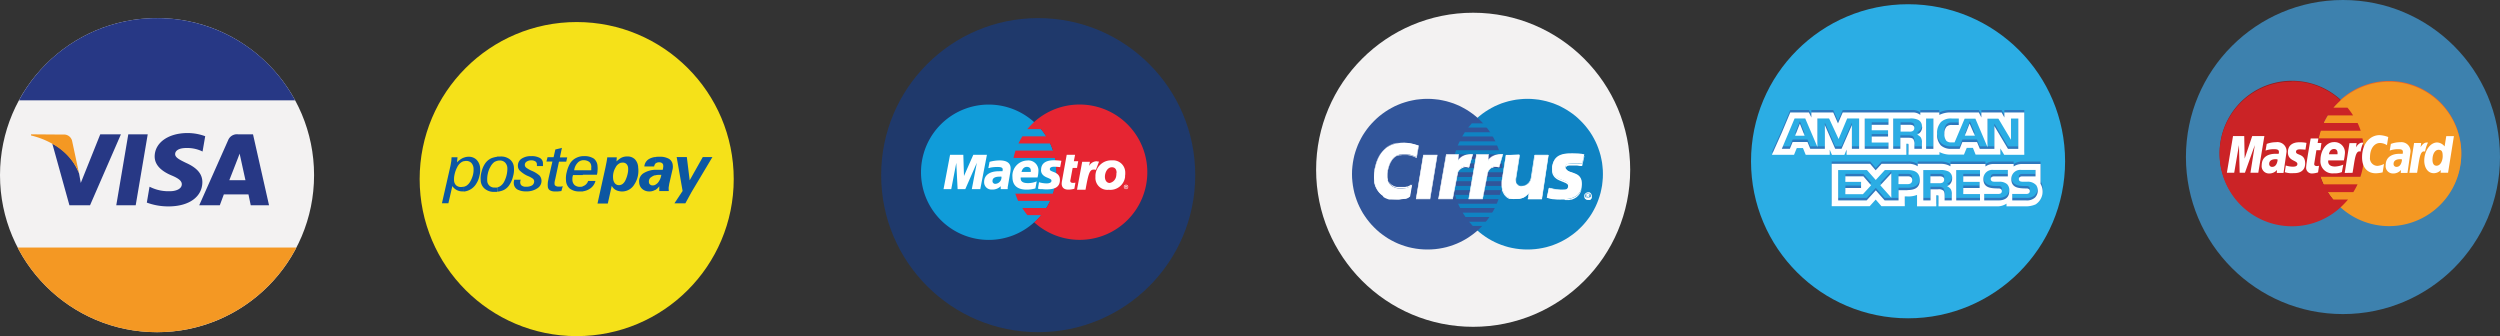 <svg xmlns="http://www.w3.org/2000/svg" viewBox="0 0 526.15 70.74"><rect x="0" y="0" width="526.15" height="70.74" fill="#333333" stroke="none"/><title>payment_1</title><g id="d5f40f73-0607-4c6b-998d-9e8420d04acb" data-name="Livello 2"><g id="72864b70-9fdf-45f8-8207-3f8952ccec0c" data-name="Livello 1"><circle cx="33.05" cy="36.86" r="33.05" fill="#f3f2f2"/><polygon points="24.47 43.2 27 28.27 31.09 28.27 28.56 43.2 24.47 43.2" fill="#273885"/><path d="M43.14,28.65A10.7,10.7,0,0,0,39.47,28c-4,0-6.9,2-6.92,4.93,0,2.14,2,3.34,3.58,4s2.13,1.2,2.13,1.85c0,1-1.28,1.46-2.45,1.46A8.63,8.63,0,0,1,32,39.54l-.53-.24-.57,3.34a13,13,0,0,0,4.56.8c4.31,0,7.1-2,7.13-5.1,0-1.7-1.07-3-3.44-4.06-1.43-.69-2.3-1.15-2.29-1.85s.74-1.28,2.34-1.28a7.36,7.36,0,0,1,3.07.57l.36.17.56-3.24Z" fill="#273885"/><path d="M50.12,28.27A2,2,0,0,0,48,29.54L41.93,43.2h4.33l.85-2.29h5.18l.48,2.29h3.85L53.25,28.27Zm-1.86,9.66c.34-.86,1.63-4.18,1.63-4.18s.34-.86.54-1.42l.28,1.28s.78,3.57.95,4.32Z" fill="#273885"/><path d="M17,38.5l-.36-2A11.59,11.59,0,0,0,11,30.2l3.61,13h4.34l6.5-14.93H21.1Z" fill="#273885"/><path d="M6.53,28.27v.24c5.14,1.24,8.7,4.36,10.11,8l-1.48-6.92a1.76,1.76,0,0,0-1.89-1.27Z" fill="#f49823"/><path d="M33,69.91A33,33,0,0,0,62.37,52.1H3.72A33,33,0,0,0,33,69.91Z" fill="#f49823"/><path d="M33,3.81A33,33,0,0,0,4,21.12H62.11A33,33,0,0,0,33,3.81Z" fill="#273885"/><circle cx="218.5" cy="36.86" r="33.05" fill="#1f396b"/><path d="M217.64,46.8a14.24,14.24,0,1,0-9.54,3.69,14.18,14.18,0,0,0,9.54-3.69Z" fill="#109cd9"/><path d="M217.64,46.8a14.22,14.22,0,0,0,0-21.11V46.8Z" fill="#109cd9"/><path d="M227.21,22a14.22,14.22,0,0,0-9.57,3.68,18.47,18.47,0,0,0-1.43,1.5h2.88c.39.48.75,1,1.08,1.51h-5c-.3.5-.58,1-.83,1.51H221a15.85,15.85,0,0,1,.62,1.5h-7.9a15.84,15.84,0,0,0-.41,1.54H222a15.52,15.52,0,0,1,.3,3,14.45,14.45,0,0,1-.72,4.52h-7.9c.17.5.37,1,.59,1.51H221a16.55,16.55,0,0,1-.8,1.5h-5.05a13.74,13.74,0,0,0,1.08,1.51h2.88a15.84,15.84,0,0,1-1.45,1.51A14.24,14.24,0,1,0,227.21,22Z" fill="#e62532"/><path d="M236.52,39.33a.47.47,0,0,1,.48-.45.44.44,0,0,1,.44.45.46.46,0,0,1-.44.47.49.49,0,0,1-.48-.47Zm.48.36a.35.35,0,0,0,.33-.36A.32.32,0,0,0,237,39a.34.34,0,0,0-.36.34.36.36,0,0,0,.36.36Zm-.06-.17h-.11v-.39H237c.05,0,.08,0,.11,0s.06.06.06.09a.1.1,0,0,1-.09.11l.09.16h-.12l-.05-.14h-.06v.14Zm0-.22h.11v-.08h-.11v.08Z" fill="#fff"/><polygon points="206.31 39.8 204.53 39.8 205.59 34.25 203.16 39.8 201.54 39.8 201.26 34.28 200.2 39.8 198.58 39.8 199.95 32.58 202.74 32.58 202.88 37.04 204.84 32.58 207.71 32.58 206.31 39.8" fill="#fff"/><path d="M226.12,39.72a4.46,4.46,0,0,1-1.28.19c-.9,0-1.4-.44-1.4-1.28a3.58,3.58,0,0,1,.06-.53l.11-.58.08-.45.81-4.49h1.76L226,33.92h.92l-.25,1.42h-.92l-.45,2.45a1.25,1.25,0,0,0-.05.26c0,.3.19.44.61.44a2.49,2.49,0,0,0,.47-.05l-.22,1.28Z" fill="#fff"/><path d="M231.28,34a.53.53,0,0,0-.2,0c-.08,0-.14,0-.14-.06h-.19a1.83,1.83,0,0,0-1.54,1l.17-.89h-1.62l-1.09,5.88h1.79c.64-3.6.89-4.24,1.76-4.24.05,0,.14,0,.22,0l.2.06.64-1.68Z" fill="#fff"/><path d="M219.09,35.79c0,.72.42,1.25,1.36,1.61.73.31.84.39.84.67s-.33.53-1,.53a5.66,5.66,0,0,1-1.62-.25l-.22,1.37h.08l.31.08c.11,0,.28,0,.47,0a6.75,6.75,0,0,0,1,.06c1.87,0,2.76-.62,2.76-2,0-.81-.36-1.29-1.28-1.65-.76-.28-.84-.36-.84-.64s.31-.48.89-.48a10.36,10.36,0,0,1,1.28.09l.26-1.34a11.12,11.12,0,0,0-1.57-.11c-2,0-2.7.89-2.7,2Z" fill="#fff"/><path d="M212.06,39.8h-1.45l0-.61a2.44,2.44,0,0,1-1.87.7,1.53,1.53,0,0,1-1.62-1.59c0-1.43,1.14-2.26,3.12-2.26a6.63,6.63,0,0,1,.73,0,1.07,1.07,0,0,0,.06-.37c0-.39-.31-.53-1.15-.53a7.84,7.84,0,0,0-1.45.14l-.25.09-.17,0,.25-1.31a8.21,8.21,0,0,1,2.13-.3c1.53,0,2.31.58,2.31,1.7a6.4,6.4,0,0,1-.14,1.17l-.36,2.09-.06.36-.06.31,0,.2,0,.16Zm-1.29-2.62a2,2,0,0,0-.39,0c-1,0-1.5.31-1.5.9a.57.57,0,0,0,.61.61,1.36,1.36,0,0,0,1.28-1.48Z" fill="#fff"/><path d="M217.89,39.66a6.69,6.69,0,0,1-1.81.25c-2,0-3-.92-3-2.65a3.21,3.21,0,0,1,3.1-3.48,2.11,2.11,0,0,1,2.37,2.12,6,6,0,0,1-.19,1.45h-3.55v.19c0,.67.5,1,1.54,1a4.76,4.76,0,0,0,1.84-.37l-.28,1.45Zm-.95-3.48v-.31c0-.47-.31-.75-.84-.75s-.95.39-1.11,1.06Z" fill="#fff"/><path d="M236.8,37.12a3.13,3.13,0,0,1-3.46,2.82,2.5,2.5,0,0,1-2.79-2.7A3.3,3.3,0,0,1,234,33.75a2.57,2.57,0,0,1,2.82,2.65,2.8,2.8,0,0,1-.06.72ZM235,36.37c0-.61-.25-1.17-1-1.17-.9,0-1.46,1.06-1.46,2,0,.78.4,1.31,1,1.31a1.73,1.73,0,0,0,1.37-1.42,3.49,3.49,0,0,0,.05-.73Z" fill="#fff"/><circle cx="401.57" cy="33.94" r="33.05" fill="#2bade4"/><path d="M379.8,28.05l-1-2.55-1,2.55m24.77-1a1.43,1.43,0,0,1-.74.13h-1.83V25.75h1.85a1.61,1.61,0,0,1,.72.11.6.6,0,0,1,.31.57.66.66,0,0,1-.31.61m13.06,1-1.05-2.55-1,2.55Zm-24.34,2.76h-1.54v-5l-2.18,5h-1.33l-2.18-5v5h-3.07l-.58-1.43h-3.13l-.59,1.43H375l2.69-6.39h2.24l2.56,6v-6h2.46l2,4.33,1.81-4.33h2.51v6.39Zm6.16,0h-5V24.42h5v1.33h-3.53V26.9h3.44v1.31h-3.44v1.27h3.53v1.33Zm7.09-4.67a1.79,1.79,0,0,1-1.06,1.7,1.8,1.8,0,0,1,.75.54,1.87,1.87,0,0,1,.25,1.17v1.26H402.9V30a1.92,1.92,0,0,0-.24-1.25c-.22-.22-.55-.27-1.1-.27h-1.61v2.33h-1.51V24.42h3.47a3.55,3.55,0,0,1,1.82.3,1.5,1.5,0,0,1,.76,1.42m2.41,4.67h-1.53V24.42h1.53Zm17.83,0h-2.13L419.73,26v4.8h-3.06l-.59-1.43H413l-.57,1.43h-1.76a3.14,3.14,0,0,1-2.18-.71,3.24,3.24,0,0,1-.81-2.44,3.43,3.43,0,0,1,.81-2.5,3,3,0,0,1,2.29-.74h1.46v1.37h-1.43a1.43,1.43,0,0,0-1.16.38,2.09,2.09,0,0,0-.43,1.44,2.22,2.22,0,0,0,.41,1.5,1.42,1.42,0,0,0,1.05.33h.68l2.12-5h2.26l2.55,6v-6h2.29l2.65,4.45V24.42h1.54v6.39ZM375,32.06h2.57l.58-1.42h1.3l.58,1.42h5.06V31l.46,1.09h2.62L388.6,31v1.1h12.58V29.73h.24c.17,0,.22,0,.22.31v2h6.51v-.54a5.15,5.15,0,0,0,2.42.54h2.73l.59-1.42h1.3l.57,1.42H421V30.71l.8,1.35h4.23V23.15h-4.19V24.2l-.58-1.05H417V24.2l-.53-1.05h-5.81a5.17,5.17,0,0,0-2.51.52v-.52h-4v.52a2.49,2.49,0,0,0-1.7-.52H387.82l-1,2.3-1-2.3h-4.6V24.2l-.51-1.05h-3.93L375,27.39l-2.09,4.67Z" fill="#2e78bd"/><path d="M379.8,28.57l-1-2.55-1,2.55m24.77-1a1.33,1.33,0,0,1-.74.13h-1.83V26.27h1.85a1.61,1.61,0,0,1,.72.11.61.61,0,0,1,.31.57.66.66,0,0,1-.31.61m13.06,1L414.52,26l-1,2.55Zm-24.34,2.76h-1.54v-5l-2.18,5h-1.33l-2.18-5v5h-3.07l-.58-1.43h-3.13l-.59,1.43H375l2.69-6.39h2.24l2.56,6v-6h2.46l2,4.33,1.81-4.33h2.51v6.39Zm6.16,0h-5V24.94h5v1.33h-3.53v1.15h3.44v1.31h-3.44V30h3.53v1.32Zm7.09-4.67a1.78,1.78,0,0,1-1.06,1.7,1.8,1.8,0,0,1,.75.54,1.87,1.87,0,0,1,.25,1.17v1.26H402.9v-.81a1.89,1.89,0,0,0-.24-1.24c-.22-.23-.55-.28-1.1-.28h-1.61v2.33h-1.51V24.94h3.47a3.55,3.55,0,0,1,1.82.3,1.5,1.5,0,0,1,.76,1.42m2.41,4.67h-1.53V24.94h1.53Zm17.83,0h-2.13l-2.86-4.8v4.8h-3.06l-.59-1.43H413l-.57,1.43h-1.76a3.14,3.14,0,0,1-2.18-.71,3.24,3.24,0,0,1-.81-2.44,3.4,3.4,0,0,1,.81-2.49,3,3,0,0,1,2.29-.75h1.46v1.37h-1.43a1.43,1.43,0,0,0-1.16.38,2.12,2.12,0,0,0-.43,1.45,2.26,2.26,0,0,0,.41,1.5,1.46,1.46,0,0,0,1.05.33h.68l2.12-5h2.26l2.55,6v-6h2.29l2.65,4.45V24.94h1.54v6.39ZM375,32.58h2.57l.58-1.42h1.3l.58,1.42h5.06V31.5l.46,1.09h2.62l.46-1.11v1.1h12.58V30.25h.24c.17,0,.22,0,.22.31v2h6.51V32a5,5,0,0,0,2.42.54h2.73l.59-1.42h1.3l.57,1.42H421V31.24l.8,1.34h4.23V23.67h-4.19v1.06l-.58-1.06H417v1.06l-.53-1.06h-5.81a5.17,5.17,0,0,0-2.51.52v-.52h-4v.52a2.49,2.49,0,0,0-1.7-.52H387.82l-1,2.3-1-2.3h-4.6v1.06l-.51-1.06h-3.93L375,27.91l-2.09,4.67Z" fill="#fff"/><path d="M429.45,38.09V34h-3.78a3.07,3.07,0,0,0-1.88.52V34h-4.13a2.81,2.81,0,0,0-1.8.52V34h-7.37v.52a3.83,3.83,0,0,0-2-.52H403.6v.52a3.35,3.35,0,0,0-2.12-.52H396l-1.25,1.36L393.63,34H385.5v8.91h8l1.29-1.39,1.2,1.39h4.92v-2.1h.48a5,5,0,0,0,2.1-.31v2.41h4.05V40.58h.2c.25,0,.27,0,.27.27v2.06h12.31a3.53,3.53,0,0,0,2-.57v.57h3.91a5.1,5.1,0,0,0,2.21-.42h0a3.23,3.23,0,0,0,1-4.4Zm-28,1.42h-1.88v2.14h-2.93l-1.86-2.11-1.92,2.11h-6V35.27h6.06l1.85,2.09,1.92-2.09h4.81c1.2,0,2.54.33,2.54,2.1S402.75,39.51,401.43,39.51Zm9.07-.29a1.92,1.92,0,0,1,.25,1.17v1.26h-1.51v-.8A1.92,1.92,0,0,0,409,39.6a1.47,1.47,0,0,0-1.1-.28h-1.61v2.33h-1.52V35.27h3.48a3.64,3.64,0,0,1,1.81.3,1.5,1.5,0,0,1,.78,1.42,1.79,1.79,0,0,1-1.07,1.7A1.63,1.63,0,0,1,410.5,39.22Zm6.19-2.63h-3.52v1.16h3.44v1.3h-3.44v1.27h3.52v1.32h-5V35.27h5v1.32Zm3.84,5.06H417.6V40.28h2.92a.84.84,0,0,0,.62-.16.58.58,0,0,0,0-.83.78.78,0,0,0-.54-.14c-1.4,0-3.17,0-3.17-2a1.88,1.88,0,0,1,2.15-1.9h3v1.36h-2.77a1,1,0,0,0-.6.11.54.54,0,0,0,.1.94,1.9,1.9,0,0,0,.59.07l.81,0a2.4,2.4,0,0,1,1.72.52,1.74,1.74,0,0,1,.45,1.35C422.9,41,422.05,41.65,420.53,41.65Zm7.76-.61a2.58,2.58,0,0,1-1.87.61H423.5V40.28h2.9a.8.8,0,0,0,.61-.16.53.53,0,0,0,.18-.41.52.52,0,0,0-.18-.42.75.75,0,0,0-.53-.14c-1.42,0-3.18,0-3.18-2a1.89,1.89,0,0,1,2.16-1.9h2.94v1.36h-2.68a1.06,1.06,0,0,0-.61.11.5.5,0,0,0-.22.46.49.49,0,0,0,.33.48,1.87,1.87,0,0,0,.58.07l.81,0a2.34,2.34,0,0,1,1.71.52.66.66,0,0,1,.14.15l0-.06a2.09,2.09,0,0,1,.42,1.25A2.13,2.13,0,0,1,428.29,41Zm-36.14-4.45,1.64,1.86-1.72,1.87h-3.7V39.05h3.31v-1.3h-3.31V36.59Zm3.58,1.88L398.05,36v5.12Zm6.71-1.1c0,.56-.36.84-.94.84h-1.95V36.59h2C402.06,36.59,402.44,36.81,402.44,37.37Zm6.72-.09a.68.68,0,0,1-.31.61,1.43,1.43,0,0,1-.74.13h-1.84V36.59h1.86a1.58,1.58,0,0,1,.72.11A.61.61,0,0,1,409.16,37.28Z" fill="#2e78bd"/><path d="M429.45,38.61V34.52h-3.78a3.07,3.07,0,0,0-1.88.52v-.52h-4.13a2.81,2.81,0,0,0-1.8.52v-.52h-7.37V35a3.83,3.83,0,0,0-2-.52H403.6V35a3.41,3.41,0,0,0-2.12-.52H396l-1.25,1.36-1.16-1.36H385.5v8.91h8L394.76,42l1.2,1.39h4.92V41.34h.48a5,5,0,0,0,2.1-.32v2.41h4.05V41.1h.2c.25,0,.27,0,.27.27v2.06h12.31a3.53,3.53,0,0,0,2-.57v.57h3.91a5.25,5.25,0,0,0,2.21-.41h0a3.23,3.23,0,0,0,1-4.4Zm-28,1.42h-1.88v2.14h-2.93l-1.86-2.11-1.92,2.11h-6V35.79h6.06l1.85,2.09,1.92-2.09h4.81c1.2,0,2.54.33,2.54,2.1S402.75,40,401.43,40Zm9.07-.29a2,2,0,0,1,.25,1.17v1.27h-1.51v-.8c0-.39,0-1-.25-1.25a1.43,1.43,0,0,0-1.1-.29h-1.61v2.34h-1.52V35.79h3.48a3.64,3.64,0,0,1,1.81.3,1.5,1.5,0,0,1,.78,1.42,1.79,1.79,0,0,1-1.07,1.7A1.63,1.63,0,0,1,410.5,39.74Zm6.19-2.63h-3.52v1.16h3.44v1.3h-3.44v1.28h3.52v1.33h-5V35.79h5v1.32Zm3.84,5.07H417.6V40.81h2.92a.89.89,0,0,0,.62-.16.6.6,0,0,0,.17-.42.57.57,0,0,0-.18-.42.78.78,0,0,0-.54-.14c-1.4-.05-3.17,0-3.17-2a1.88,1.88,0,0,1,2.15-1.9h3v1.36h-2.77a1,1,0,0,0-.6.11.54.54,0,0,0,.1.94,1.9,1.9,0,0,0,.59.07l.81,0a2.4,2.4,0,0,1,1.72.52,1.74,1.74,0,0,1,.45,1.35C422.9,41.53,422.05,42.18,420.53,42.18Zm7.76-.62a2.54,2.54,0,0,1-1.87.62H423.5V40.81h2.9a.84.84,0,0,0,.61-.16.56.56,0,0,0,.18-.42.53.53,0,0,0-.18-.42.75.75,0,0,0-.53-.14c-1.42-.05-3.18,0-3.18-2a1.89,1.89,0,0,1,2.16-1.9h2.94v1.36h-2.68a1.06,1.06,0,0,0-.61.11.51.51,0,0,0-.22.46.48.48,0,0,0,.33.48,1.87,1.87,0,0,0,.58.07l.81,0a2.34,2.34,0,0,1,1.71.52.7.7,0,0,1,.14.16.18.18,0,0,0,0-.07,2.09,2.09,0,0,1-.12,2.66Zm-36.14-4.45L393.79,39l-1.72,1.87h-3.7V39.57h3.31v-1.3h-3.31V37.11ZM395.73,39l2.32-2.52v5.12Zm6.71-1.1c0,.56-.36.85-.94.85h-1.95V37.11h2C402.06,37.11,402.44,37.33,402.44,37.89Zm6.72-.09a.68.68,0,0,1-.31.61,1.42,1.42,0,0,1-.74.14h-1.84V37.11h1.86a1.46,1.46,0,0,1,.72.12A.59.59,0,0,1,409.16,37.8Z" fill="#fff"/><circle cx="121.37" cy="37.69" r="33.05" fill="#f5e119"/><path d="M97.62,33.18a2.67,2.67,0,0,1,1-.19,2.28,2.28,0,0,1,1.67.63,2.75,2.75,0,0,1,.76,1.75,4.8,4.8,0,0,1-.16,1.69,4.56,4.56,0,0,1-.63,1.56,3.45,3.45,0,0,1-2.65,1.7v-1a4,4,0,0,0,.52-.21,2.54,2.54,0,0,0,.86-.94,5.87,5.87,0,0,0,.55-1.36,4.56,4.56,0,0,0,.12-1.4,1.88,1.88,0,0,0-.46-1.12,1.46,1.46,0,0,0-1.07-.42,1.42,1.42,0,0,0-.52.08ZM93,42.82l1.8-7.9c.06-.31.11-.6.16-.91s.05-.6.08-.91h1.25l-.11,1.07a4.36,4.36,0,0,1,1.18-.89.82.82,0,0,1,.26-.1v.73a2.12,2.12,0,0,0-.55.26,2.57,2.57,0,0,0-.84,1,5.75,5.75,0,0,0-.54,1.45A4.61,4.61,0,0,0,95.56,38,1.45,1.45,0,0,0,96,39a1.49,1.49,0,0,0,1,.36,2.35,2.35,0,0,0,.6-.08v1h-.24a2.49,2.49,0,0,1-2.16-1.12l-.83,3.62H93Z" fill="#0c57a2"/><path d="M131.05,34.22a3.12,3.12,0,0,0-.44.05v-1l.18-.08a2.6,2.6,0,0,1,1.22-.26,2.17,2.17,0,0,1,1.62.6,2.59,2.59,0,0,1,.68,1.72,5.2,5.2,0,0,1-.81,3.57,3,3,0,0,1-2.63,1.48l-.26,0V38.91a1.06,1.06,0,0,0,.44-.21,2.11,2.11,0,0,0,.6-.81,6.2,6.2,0,0,0,.44-1.3,4.11,4.11,0,0,0,.11-1.2,1.34,1.34,0,0,0-.34-.86A1.08,1.08,0,0,0,131.05,34.22Zm-.44.05a2,2,0,0,0-1.07,1,3.75,3.75,0,0,0-.5,2.34,1.76,1.76,0,0,0,.39,1,1.12,1.12,0,0,0,.86.36,1.19,1.19,0,0,0,.32-.05v1.35a2.48,2.48,0,0,1-1-.28,2.06,2.06,0,0,1-.86-.89l-.83,3.73h-2.17l1.67-7.56c.21-1,.34-1.69.39-2.16h2l-.06.86a5.69,5.69,0,0,1,.92-.71v1Z" fill="#0c57a2"/><path d="M139.18,36.8a.29.29,0,0,0-.16,0h-.23a3.15,3.15,0,0,0-.91.11V35.73c.28,0,.62,0,1,0h.6a3.87,3.87,0,0,0,.1-.6,1.42,1.42,0,0,0,0-.34.61.61,0,0,0-.26-.47.93.93,0,0,0-.6-.16,1.06,1.06,0,0,0-.7.21s-.11.08-.13.16V33.05a3.78,3.78,0,0,1,.83-.06,3.84,3.84,0,0,1,2.09.45,1.69,1.69,0,0,1,.78,1.35,1.88,1.88,0,0,1,0,.58c0,.18-.08.41-.13.65l-.55,2.4c-.08.28-.1.57-.16.88s0,.6,0,.91h-2v-.49c0-.18,0-.34,0-.52a2.66,2.66,0,0,1-.88.81v-1.1a1.94,1.94,0,0,0,.62-.49A3.37,3.37,0,0,0,139.18,36.8Zm-1.3.08a2.05,2.05,0,0,0-.73.34,1.07,1.07,0,0,0-.58,1.07.66.66,0,0,0,.24.54.74.74,0,0,0,.55.19,1.16,1.16,0,0,0,.52-.11V40l-.06,0a2.22,2.22,0,0,1-1.14.29,2.2,2.2,0,0,1-1.51-.52,1.92,1.92,0,0,1-.65-1.36,2,2,0,0,1,1-2,5,5,0,0,1,2.37-.68v1.15Zm0-3.83v1.46a1.24,1.24,0,0,0-.21.52h-2.06a2,2,0,0,1,.89-1.51A3.37,3.37,0,0,1,137.88,33.05Z" fill="#0c57a2"/><polygon points="141.94 42.79 143.66 40.19 142.41 33.05 144.55 33.05 145.15 37.95 147.91 33.05 149.94 33.05 145.51 40.47 144.24 42.79 141.94 42.79" fill="#0c57a2"/><path d="M105.15,33.78a1.81,1.81,0,0,0-.52.07v-.91c.2,0,.44,0,.67,0a3,3,0,0,1,2,.6,2.32,2.32,0,0,1,.86,1.71,5,5,0,0,1-.18,1.85,5.37,5.37,0,0,1-.7,1.7A3.07,3.07,0,0,1,106,40a3.87,3.87,0,0,1-1.33.34v-.91a2.06,2.06,0,0,0,.57-.23,2.5,2.5,0,0,0,.81-.86,6,6,0,0,0,.73-2.95,1.77,1.77,0,0,0-.47-1.17A1.51,1.51,0,0,0,105.15,33.78Zm-.52.07a2.85,2.85,0,0,0-.58.24,3,3,0,0,0-.83,1,4.92,4.92,0,0,0-.55,1.44,5.39,5.39,0,0,0-.13,1.48,1.47,1.47,0,0,0,1.59,1.46,3.68,3.68,0,0,0,.5,0v.91c-.19,0-.39,0-.6,0a2.93,2.93,0,0,1-2-.65,2.38,2.38,0,0,1-.86-1.78,5,5,0,0,1,.21-1.92,5,5,0,0,1,.81-1.75,3.14,3.14,0,0,1,1.28-1,5.41,5.41,0,0,1,1.17-.29v.91Z" fill="#0c57a2"/><path d="M109.58,37.87a.93.93,0,0,0-.08.34.39.39,0,0,0,0,.26.77.77,0,0,0,.34.62,1.44,1.44,0,0,0,.91.21A2.27,2.27,0,0,0,112,39a1,1,0,0,0,.42-.86.74.74,0,0,0-.29-.55A5.3,5.3,0,0,0,111,37,5.71,5.71,0,0,1,109.5,36a1.38,1.38,0,0,1-.5-1,1.75,1.75,0,0,1,.68-1.54,3.45,3.45,0,0,1,2.11-.6,3.51,3.51,0,0,1,1.8.37,1.26,1.26,0,0,1,.68,1.07v.26a2.27,2.27,0,0,1,0,.39H113v-.39a.76.76,0,0,0-.34-.6,1.49,1.49,0,0,0-.86-.21,1.61,1.61,0,0,0-1,.29.79.79,0,0,0-.34.75.73.73,0,0,0,.29.5,5.76,5.76,0,0,0,1.15.65,6,6,0,0,1,1.64,1,1.68,1.68,0,0,1,.42,1,1.8,1.8,0,0,1-.84,1.67,4,4,0,0,1-2.4.67,3.76,3.76,0,0,1-1.85-.41,1.56,1.56,0,0,1-.73-1.2,1.27,1.27,0,0,1,0-.39c0-.13.06-.29.08-.45h1.41Z" fill="#0c57a2"/><path d="M118.15,40.21l-.7.08c-.21,0-.42,0-.6,0a2,2,0,0,1-1.15-.26,1,1,0,0,1-.41-.84,3,3,0,0,1,0-.65c0-.31.11-.62.16-1l.81-3.55H115l.24-.91h1.27l.37-1.62,1.38-.34-.42,2h1.54l-.21.91h-1.53l-.79,3.7a3.66,3.66,0,0,0-.13.63.83.83,0,0,0,0,.34.42.42,0,0,0,.21.41,1.06,1.06,0,0,0,.67.16c.11,0,.26,0,.42,0a2.07,2.07,0,0,0,.42-.08Z" fill="#0c57a2"/><path d="M122.66,35.84h1.77a5,5,0,0,0,0-.55.65.65,0,0,0,0-.34,1.17,1.17,0,0,0-.44-.89,1.84,1.84,0,0,0-1.12-.34l-.26,0v-.86h.28a3.56,3.56,0,0,1,2.09.52,2.17,2.17,0,0,1,.78,1.64,3.93,3.93,0,0,1,0,.84,3.77,3.77,0,0,1-.13.91h-3v-1Zm0,4.43V39.2a2.56,2.56,0,0,0,.44-.21,1.75,1.75,0,0,0,.68-.91h1.54a2.74,2.74,0,0,1-1.18,1.64A3.46,3.46,0,0,1,122.66,40.27Zm-1.82-4.43h1.82v1H120.6a2.58,2.58,0,0,0-.13.6,4.7,4.7,0,0,0,0,.52,1.53,1.53,0,0,0,.47,1,1.73,1.73,0,0,0,1.14.36,1.49,1.49,0,0,0,.6-.1v1.07c-.23,0-.49,0-.76,0a3.12,3.12,0,0,1-2-.6,2.37,2.37,0,0,1-.8-1.7,5.28,5.28,0,0,1,.18-1.87,6.67,6.67,0,0,1,.7-1.77,3.17,3.17,0,0,1,1.23-1.1,3.56,3.56,0,0,1,1.43-.39v.86a1.68,1.68,0,0,0-1.07.52A2.79,2.79,0,0,0,120.84,35.84Z" fill="#0c57a2"/><circle cx="493.1" cy="33.05" r="33.05" fill="#3d81ae"/><path d="M482.3,17a15.22,15.22,0,1,0,10.31,26.47h0a17,17,0,0,0,1.54-1.63h-3.11a14.24,14.24,0,0,1-1.14-1.57h5.37a16,16,0,0,0,.89-1.63H489a15.69,15.69,0,0,1-.64-1.6h8.41a15.35,15.35,0,0,0,.43-8.09H488a14.33,14.33,0,0,1,.43-1.59h8.41a16.77,16.77,0,0,0-.65-1.63H489a13.73,13.73,0,0,1,.87-1.6h5.36a13.52,13.52,0,0,0-1.18-1.63h-3A14.83,14.83,0,0,1,492.62,21a15.14,15.14,0,0,0-10.22-4Z" fill="#931c1e"/><path d="M518,32.23a15.19,15.19,0,1,1-30.38,0h0a15.19,15.19,0,1,1,30.38,0Z" fill="#ec6725"/><path d="M518,32.4a15.19,15.19,0,1,1-30.38,0h0a15.19,15.19,0,1,1,30.38,0Z" fill="#f49823"/><path d="M482.3,17.18a15.22,15.22,0,0,0,.1,30.44,15,15,0,0,0,10.21-4h0A15.86,15.86,0,0,0,494.16,42h-3.11a14.13,14.13,0,0,1-1.14-1.56h5.37a16.17,16.17,0,0,0,.89-1.64H489a15.52,15.52,0,0,1-.64-1.59h8.41a15.35,15.35,0,0,0,.43-8.09H488a14.5,14.5,0,0,1,.43-1.6h8.41c-.19-.56-.41-1.1-.65-1.63H489a14.59,14.59,0,0,1,.87-1.6h5.36a14.36,14.36,0,0,0-1.18-1.63h-3a15.88,15.88,0,0,1,1.53-1.54,15.13,15.13,0,0,0-10.22-4Z" fill="#cb2326"/><path d="M487.86,36.28l.2-1.38c-.11,0-.27.05-.42.05-.56,0-.62-.3-.58-.53l.45-2.81h.85l.21-1.52h-.8l.16-.95h-1.62s-.95,5.33-.95,6a1.2,1.2,0,0,0,1.28,1.37A4.59,4.59,0,0,0,487.86,36.28Z" fill="#fff"/><path d="M488.37,33.65a2.54,2.54,0,0,0,2.79,2.83,4.18,4.18,0,0,0,1.71-.26l.29-1.57a5.07,5.07,0,0,1-1.72.4c-1.74,0-1.43-1.29-1.43-1.29h3.28a11.28,11.28,0,0,0,.22-1.48,2.18,2.18,0,0,0-2.31-2.37C489.57,29.91,488.37,31.66,488.37,33.65Zm2.84-2.29c.91,0,.74,1,.74,1.11h-1.79C490.15,32.36,490.32,31.36,491.21,31.36Z" fill="#fff"/><path d="M501.45,36.28l.29-1.77a3.93,3.93,0,0,1-1.34.4,1.6,1.6,0,0,1-1.61-1.82c0-1.92,1-3,2.09-3a2.88,2.88,0,0,1,1.48.46l.27-1.71a5.77,5.77,0,0,0-1.83-.4c-1.86,0-3.68,1.62-3.68,4.67,0,2,1,3.36,2.91,3.36A7.53,7.53,0,0,0,501.45,36.28Z" fill="#fff"/><path d="M479,29.93a5.52,5.52,0,0,0-1.95.36l-.24,1.4a5,5,0,0,1,1.76-.29c.61,0,1.05.07,1.05.56a1,1,0,0,1-.06.41s-.47,0-.69,0c-1.4,0-2.87.59-2.87,2.4a1.53,1.53,0,0,0,1.56,1.74,2.13,2.13,0,0,0,1.66-.74l-.05.62h1.42l.64-4.46A1.92,1.92,0,0,0,479,29.93Zm.35,3.64c0,.27-.17,1.55-1.14,1.55a.6.6,0,0,1-.64-.62c0-.44.24-1,1.43-1A.94.94,0,0,1,479.31,33.57Z" fill="#fff"/><path d="M482.7,36.44c.36,0,2.44.1,2.44-2.06s-1.92-1.61-1.92-2.42c0-.4.31-.53.89-.53.22,0,1.1.07,1.1.07l.21-1.43a7.43,7.43,0,0,0-1.5-.13c-1.19,0-2.41.48-2.41,2.12,0,1.86,2,1.67,2,2.45,0,.52-.57.57-1,.57a5.08,5.08,0,0,1-1.44-.25l-.21,1.41A4.75,4.75,0,0,0,482.7,36.44Z" fill="#fff"/><path d="M514.84,28.65l-.35,2.17a2.14,2.14,0,0,0-1.56-.84c-1.48,0-2.72,1.79-2.72,3.84,0,1.33.66,2.63,2,2.63a2,2,0,0,0,1.5-.67l-.07.57h1.58l1.23-7.7Zm-.75,4.23c0,.86-.42,2-1.3,2-.58,0-.85-.49-.85-1.26,0-1.26.56-2.09,1.27-2.09S514.09,31.94,514.09,32.88Z" fill="#fff"/><path d="M470.21,36.36l1-5.82.15,5.82h1.11l2.08-5.82-.92,5.82h1.65l1.28-7.72H474l-1.59,4.74-.09-4.74h-2.36l-1.29,7.72Z" fill="#fff"/><path d="M495.12,36.37c.47-2.68.56-4.86,1.69-4.46a5.91,5.91,0,0,1,.6-1.88,1.84,1.84,0,0,0-.32,0c-.72,0-1.26,1-1.26,1l.15-.91h-1.51l-1,6.28Z" fill="#fff"/><path d="M505.18,29.93a5.54,5.54,0,0,0-2,.36l-.24,1.4a5.11,5.11,0,0,1,1.77-.29c.6,0,1,.07,1,.56a1.12,1.12,0,0,1-.05.41s-.48,0-.7,0c-1.4,0-2.87.59-2.87,2.4a1.53,1.53,0,0,0,1.56,1.74,2.08,2.08,0,0,0,1.66-.74l-.05.62h1.42l.64-4.46A1.92,1.92,0,0,0,505.18,29.93Zm.34,3.64c0,.27-.17,1.55-1.14,1.55a.59.59,0,0,1-.63-.62c0-.44.24-1,1.42-1A.84.84,0,0,1,505.52,33.57Z" fill="#fff"/><path d="M508.7,36.37c.47-2.68.56-4.86,1.68-4.46A6.49,6.49,0,0,1,511,30a1.77,1.77,0,0,0-.31,0c-.73,0-1.26,1-1.26,1l.14-.91h-1.5l-1,6.28Z" fill="#fff"/><circle cx="310.04" cy="35.73" r="33.05" fill="#f3f2f2"/><polygon points="321.46 52.51 322.29 52.49 323.09 52.43 323.88 52.33 324.67 52.19 325.43 52.02 326.19 51.8 326.93 51.55 327.65 51.27 328.35 50.95 329.03 50.6 329.7 50.22 330.34 49.8 330.97 49.36 331.57 48.89 332.14 48.39 332.69 47.86 333.22 47.31 333.72 46.73 334.19 46.13 334.64 45.51 335.05 44.87 335.43 44.2 335.78 43.52 336.1 42.81 336.38 42.09 336.63 41.35 336.85 40.6 337.02 39.83 337.17 39.05 337.26 38.25 337.33 37.45 337.35 36.63 337.33 35.82 337.26 35.01 337.17 34.22 337.02 33.45 336.85 32.68 336.63 31.93 336.38 31.2 336.1 30.48 335.78 29.78 335.43 29.1 335.05 28.43 334.64 27.79 334.19 27.17 333.72 26.57 333.22 26 332.69 25.45 332.14 24.92 331.57 24.42 330.97 23.95 330.34 23.51 329.7 23.1 329.03 22.72 328.35 22.36 327.65 22.05 326.93 21.76 326.19 21.52 325.43 21.3 324.67 21.13 323.88 20.98 323.09 20.89 322.29 20.82 321.46 20.8 320.65 20.82 319.84 20.89 319.05 20.98 318.26 21.13 317.5 21.3 316.74 21.52 316 21.76 315.29 22.05 314.58 22.36 313.9 22.72 313.24 23.1 312.59 23.51 311.97 23.95 311.37 24.42 310.79 24.92 310.25 25.45 309.72 26 309.22 26.57 308.75 27.17 308.31 27.79 307.9 28.43 307.52 29.1 307.17 29.78 306.85 30.48 306.57 31.2 306.32 31.93 306.11 32.68 305.93 33.45 305.79 34.22 305.69 35.01 305.63 35.82 305.61 36.63 305.63 37.45 305.69 38.25 305.79 39.05 305.93 39.83 306.11 40.6 306.32 41.35 306.57 42.09 306.85 42.81 307.17 43.52 307.52 44.2 307.9 44.87 308.31 45.51 308.75 46.13 309.22 46.73 309.72 47.31 310.25 47.86 310.79 48.39 311.37 48.89 311.97 49.36 312.59 49.8 313.24 50.22 313.9 50.6 314.58 50.95 315.29 51.27 316 51.55 316.74 51.8 317.5 52.02 318.26 52.19 319.05 52.33 319.84 52.43 320.65 52.49 321.46 52.51" fill="#0f83c3"/><polygon points="300.43 52.51 301.25 52.49 302.06 52.43 302.85 52.33 303.63 52.19 304.4 52.02 305.15 51.8 305.89 51.55 306.61 51.27 307.31 50.95 307.99 50.6 308.66 50.22 309.3 49.8 309.92 49.36 310.52 48.89 311.1 48.39 311.65 47.86 312.17 47.31 312.67 46.73 313.14 46.13 313.58 45.51 314 44.87 314.38 44.2 314.73 43.52 315.04 42.81 315.32 42.09 315.57 41.35 315.79 40.6 315.96 39.83 316.1 39.05 316.2 38.25 316.27 37.45 316.29 36.63 316.27 35.82 316.2 35.01 316.1 34.22 315.96 33.45 315.79 32.68 315.57 31.93 315.32 31.2 315.04 30.48 314.73 29.78 314.38 29.1 314 28.43 313.58 27.79 313.14 27.17 312.67 26.57 312.17 26 311.65 25.45 311.1 24.92 310.52 24.42 309.92 23.95 309.3 23.51 308.66 23.1 307.99 22.72 307.31 22.36 306.61 22.05 305.89 21.76 305.15 21.52 304.4 21.3 303.63 21.13 302.85 20.98 302.06 20.89 301.25 20.82 300.43 20.8 299.61 20.82 298.81 20.89 298.01 20.98 297.23 21.13 296.46 21.3 295.7 21.52 294.97 21.76 294.24 22.05 293.54 22.36 292.86 22.72 292.19 23.1 291.55 23.51 290.93 23.95 290.32 24.42 289.75 24.92 289.2 25.45 288.67 26 288.17 26.57 287.7 27.17 287.26 27.79 286.84 28.43 286.46 29.1 286.11 29.78 285.79 30.48 285.51 31.2 285.26 31.93 285.04 32.68 284.87 33.45 284.73 34.22 284.63 35.01 284.56 35.82 284.54 36.63 284.56 37.45 284.63 38.25 284.73 39.05 284.87 39.83 285.04 40.6 285.26 41.35 285.51 42.09 285.79 42.81 286.11 43.52 286.46 44.2 286.84 44.87 287.26 45.51 287.7 46.13 288.17 46.73 288.67 47.31 289.2 47.86 289.75 48.39 290.32 48.89 290.93 49.36 291.55 49.8 292.19 50.22 292.86 50.6 293.54 50.95 294.24 51.27 294.97 51.55 295.7 51.8 296.46 52.02 297.23 52.19 298.01 52.33 298.81 52.43 299.61 52.49 300.43 52.51" fill="#31559a"/><polygon points="308.99 26.84 317.03 26.84 317.03 25.95 309.77 25.95 308.99 26.84" fill="#0f83c3"/><polygon points="307.73 28.72 317.03 28.72 317.03 27.83 308.29 27.83 307.73 28.72" fill="#0f83c3"/><polygon points="306.79 30.62 317.03 30.62 317.03 29.74 307.22 29.74 306.79 30.62" fill="#0f83c3"/><polygon points="306.17 32.5 317.03 32.5 317.03 31.62 306.44 31.62 306.17 32.5" fill="#0f83c3"/><polygon points="305.77 34.38 317.03 34.38 317.03 33.49 305.93 33.49 305.77 34.38" fill="#0f83c3"/><polygon points="305.61 36.26 317.03 36.26 317.03 35.37 305.66 35.37 305.61 36.26" fill="#0f83c3"/><polygon points="305.69 38.13 317.03 38.13 317.03 37.25 305.61 37.25 305.69 38.13" fill="#0f83c3"/><polygon points="305.96 40.01 317.03 40.01 317.03 39.13 305.8 39.13 305.96 40.01" fill="#0f83c3"/><polygon points="306.49 41.89 317.03 41.89 317.03 41.01 306.22 41.01 306.49 41.89" fill="#0f83c3"/><polygon points="307.3 43.77 317.03 43.77 317.03 42.88 306.87 42.88 307.3 43.77" fill="#0f83c3"/><polygon points="308.43 45.67 317.03 45.67 317.03 44.76 307.83 44.76 308.43 45.67" fill="#0f83c3"/><polygon points="309.96 47.55 317.03 47.55 317.03 46.67 309.18 46.67 309.96 47.55" fill="#0f83c3"/><polygon points="333.47 41.11 333.47 41.09 333.49 41.02 333.52 40.95 333.55 40.88 333.59 40.82 333.63 40.76 333.69 40.71 333.74 40.66 333.8 40.62 333.87 40.58 333.93 40.55 334 40.53 334.08 40.51 334.16 40.5 334.24 40.49 334.31 40.5 334.38 40.51 334.45 40.53 334.52 40.55 334.59 40.58 334.65 40.62 334.71 40.66 334.76 40.71 334.81 40.76 334.86 40.82 334.89 40.88 334.93 40.95 334.95 41.02 334.97 41.09 334.98 41.11 334.84 41.11 334.8 41 334.74 40.9 334.67 40.81 334.57 40.73 334.47 40.68 334.36 40.64 334.24 40.63 334.17 40.63 334.11 40.64 334.05 40.66 333.99 40.68 333.93 40.7 333.88 40.73 333.83 40.77 333.79 40.81 333.74 40.85 333.7 40.9 333.67 40.95 333.64 41 333.62 41.06 333.61 41.11 333.47 41.11" fill="#fff"/><polygon points="333.94 41.11 333.94 40.9 334.26 40.9 334.33 40.9 334.38 40.91 334.43 40.93 334.47 40.95 334.5 40.98 334.51 41.02 334.53 41.06 334.53 41.11 334.42 41.11 334.42 41.08 334.42 41.06 334.4 41.04 334.38 41.02 334.36 41.01 334.33 41.01 334.3 41.01 334.27 41.01 334.24 41.01 334.07 41.01 334.07 41.11 333.94 41.11" fill="#fff"/><polygon points="333.46 41.23 333.46 41.17 333.47 41.11 333.61 41.11 333.6 41.12 333.6 41.18 333.59 41.23 333.46 41.23" fill="#fff"/><polygon points="333.94 41.23 333.94 41.11 334.07 41.11 334.07 41.22 334.21 41.22 334.26 41.22 334.3 41.21 334.34 41.2 334.37 41.19 334.39 41.17 334.41 41.15 334.42 41.12 334.42 41.11 334.53 41.11 334.53 41.11 334.53 41.15 334.51 41.18 334.5 41.21 334.48 41.23 333.94 41.23" fill="#fff"/><polygon points="334.85 41.23 334.84 41.12 334.84 41.11 334.98 41.11 334.99 41.17 334.99 41.23 334.85 41.23" fill="#fff"/><polygon points="333.46 41.23 333.46 41.25 333.46 41.33 333.47 41.41 333.49 41.49 333.52 41.56 333.55 41.63 333.59 41.69 333.63 41.75 333.69 41.8 333.74 41.85 333.8 41.9 333.87 41.94 333.93 41.97 334 41.99 334.08 42.01 334.16 42.02 334.24 42.02 334.31 42.02 334.38 42.01 334.45 41.99 334.52 41.97 334.59 41.94 334.65 41.9 334.71 41.85 334.76 41.8 334.81 41.75 334.86 41.69 334.89 41.63 334.93 41.56 334.95 41.49 334.97 41.41 334.99 41.33 334.99 41.25 334.99 41.23 334.85 41.23 334.85 41.25 334.84 41.38 334.8 41.5 334.74 41.61 334.67 41.71 334.57 41.78 334.47 41.84 334.36 41.88 334.24 41.89 334.17 41.88 334.11 41.88 334.05 41.86 333.99 41.84 333.93 41.82 333.88 41.78 333.83 41.75 333.79 41.71 333.74 41.66 333.7 41.61 333.67 41.56 333.64 41.5 333.62 41.44 333.6 41.38 333.6 41.31 333.59 41.25 333.59 41.23 333.46 41.23" fill="#fff"/><polygon points="333.94 41.23 333.94 41.57 334.07 41.57 334.07 41.3 334.21 41.3 334.37 41.57 334.51 41.57 334.34 41.3 334.38 41.28 334.42 41.27 334.45 41.25 334.48 41.23 334.48 41.23 333.94 41.23" fill="#fff"/><path d="M334.24,42.08h-.08L334,42l-.07,0-.08,0-.13-.09-.06,0-.1-.12-.08-.14,0-.08,0-.09v-.34l0-.15.08-.14,0-.06.11-.11.07,0,.14-.07.08,0,.16,0h.16l.16,0,.07,0,.14.07.12.1.1.11.08.14,0,.16v.34l0,.16-.07.14-.11.12-.11.1-.07,0-.07,0-.08,0-.15,0Zm0-1.53h-.07l-.14,0-.07,0-.12.07-.11.08-.05,0-.07.11,0,.06,0,.14v.22l0,.15,0,.06.07.13.09.1.11.08.06,0,.06,0,.06,0,.15,0h.14l.13,0,.07,0,.06,0,.05,0,.11-.09.09-.1.06-.13,0-.13v-.23l0-.14,0-.07-.07-.11-.09-.1-.1-.09-.12-.06-.06,0-.14,0Z" fill="#fff"/><path d="M334.61,41.62h-.27l-.16-.27h-.05v.27h-.25v-.78h.51l.06,0,.06,0,0,0,0,0,0,.06v.15l-.06.08-.08,0Zm-.21-.11h0l-.15-.24.18-.08,0,0v-.08l0-.06h0l0,0-.08,0H334v.56h0v-.27h.22Z" fill="#fff"/><path d="M334.26,41.27H334V41h.37l.06,0,0,0v.14l0,0,0,0-.08,0Zm-.13-.11h.16l.06,0v0h-.24v.1Z" fill="#fff"/><path d="M334.24,41.94h-.14l-.13,0-.06,0-.11-.08-.1-.09,0-.05,0-.06,0-.06,0-.13,0-.15,0-.14,0-.13.06-.11.05,0,.09-.09.11-.08.13,0h.07l.13,0,.13,0,.13,0,.11.07.1.08.08.09.07.11,0,.13,0,.14v.15l0,.13-.06.12-.08.11-.1.08-.11.06-.13,0Zm0-1.26-.11,0-.12,0-.05,0-.09.06-.08.08,0,0-.06.1,0,.11v.23l0,.11.05.1.12.13.09.06.1,0h.29l.1,0,.09-.05.09-.07.07-.08.05-.1,0-.12v-.12l0-.12,0-.1-.06-.09-.07-.09-.08-.06-.1-.06-.1,0Z" fill="#fff"/><polygon points="332.98 34.46 332.85 34.45 332.73 34.44 332.62 34.43 332.51 34.41 332.4 34.4 332.29 34.38 332.18 34.36 332.06 34.34 331.93 34.33 331.79 34.31 331.64 34.31 331.47 34.3 331.29 34.3 331.09 34.3 330.86 34.31 330.61 34.33 330.44 34.35 330.26 34.39 330.11 34.44 329.98 34.5 329.85 34.57 329.75 34.64 329.66 34.73 329.58 34.82 329.53 34.92 329.49 35.02 329.48 35.13 329.48 35.24 329.5 35.35 329.55 35.46 329.61 35.58 329.7 35.7 329.79 35.78 329.88 35.86 329.98 35.93 330.09 35.99 330.21 36.05 330.33 36.11 330.46 36.15 330.6 36.21 330.74 36.25 330.88 36.3 331.02 36.34 331.16 36.39 331.31 36.44 331.45 36.5 331.59 36.56 331.73 36.62 331.87 36.69 332 36.77 332.12 36.85 332.25 36.95 332.36 37.06 332.46 37.17 332.56 37.31 332.65 37.45 332.73 37.6 332.79 37.78 332.85 37.96 332.88 38.17 332.91 38.39 332.92 38.63 332.92 38.89 332.89 39.18 332.87 39.39 332.83 39.58 332.78 39.77 332.72 39.95 332.65 40.12 332.58 40.28 332.5 40.43 332.4 40.57 332.3 40.7 332.2 40.82 332.08 40.94 331.97 41.05 331.84 41.15 331.71 41.24 331.58 41.33 331.44 41.4 331.3 41.47 331.16 41.54 331.01 41.6 330.86 41.65 330.72 41.7 330.56 41.74 330.41 41.78 330.26 41.81 330.11 41.84 329.96 41.86 329.81 41.88 329.66 41.89 329.51 41.9 329.36 41.91 329.22 41.91 329.09 41.91 328.89 41.91 328.71 41.91 328.54 41.91 328.37 41.91 328.21 41.91 328.06 41.9 327.92 41.9 327.78 41.9 327.64 41.89 327.51 41.88 327.4 41.88 327.28 41.87 327.17 41.85 327.06 41.85 326.96 41.84 326.87 41.82 326.77 41.81 326.68 41.8 326.6 41.78 326.51 41.77 326.43 41.75 326.35 41.74 326.27 41.72 326.2 41.7 326.12 41.68 326.05 41.66 325.97 41.64 325.9 41.62 325.83 41.59 325.75 41.57 325.68 41.54 325.6 41.52 326 39.55 326.04 39.56 326.08 39.58 326.13 39.6 326.18 39.61 326.24 39.63 326.3 39.65 326.37 39.67 326.44 39.69 326.52 39.71 326.61 39.73 326.7 39.75 326.79 39.77 326.88 39.79 326.98 39.8 327.08 39.83 327.19 39.84 327.3 39.86 327.41 39.88 327.52 39.9 327.64 39.91 327.76 39.92 327.88 39.94 328 39.95 328.13 39.96 328.25 39.96 328.38 39.97 328.51 39.97 328.64 39.98 328.77 39.98 328.9 39.97 329.03 39.96 329.16 39.96 329.3 39.94 329.41 39.92 329.52 39.89 329.61 39.85 329.69 39.8 329.77 39.75 329.83 39.7 329.89 39.64 329.94 39.58 329.98 39.51 330.02 39.44 330.05 39.37 330.07 39.3 330.09 39.23 330.11 39.16 330.13 39.1 330.15 38.96 330.14 38.84 330.11 38.73 330.06 38.62 330 38.53 329.91 38.44 329.81 38.36 329.69 38.29 329.56 38.22 329.42 38.16 329.27 38.09 329.11 38.03 328.95 37.97 328.78 37.9 328.61 37.83 328.44 37.76 328.26 37.69 328.09 37.6 327.92 37.51 327.76 37.42 327.6 37.31 327.45 37.19 327.31 37.06 327.18 36.91 327.06 36.76 326.96 36.59 326.87 36.4 326.8 36.19 326.75 35.96 326.72 35.72 326.71 35.45 326.72 35.16 326.74 34.98 326.77 34.8 326.8 34.64 326.83 34.48 326.87 34.32 326.92 34.17 326.97 34.03 327.03 33.89 327.09 33.76 327.16 33.63 327.24 33.51 327.32 33.39 327.41 33.28 327.51 33.18 327.61 33.08 327.73 32.98 327.85 32.9 327.98 32.81 328.12 32.74 328.26 32.67 328.42 32.6 328.58 32.54 328.75 32.49 328.93 32.44 329.13 32.4 329.33 32.36 329.54 32.33 329.76 32.3 329.99 32.28 330.23 32.27 330.48 32.27 330.75 32.26 330.91 32.26 331.07 32.26 331.23 32.27 331.37 32.27 331.51 32.27 331.64 32.28 331.77 32.28 331.89 32.28 332 32.29 332.11 32.3 332.21 32.3 332.31 32.31 332.4 32.32 332.48 32.33 332.56 32.34 332.64 32.35 332.71 32.36 332.79 32.36 332.85 32.37 332.91 32.38 332.97 32.39 333.02 32.4 333.07 32.41 333.12 32.42 333.17 32.43 333.21 32.43 333.25 32.44 333.29 32.45 333.33 32.45 333.36 32.46 333.4 32.47 333.43 32.47 332.98 34.46" fill="#fff"/><path d="M329.22,42l-1.45,0-1.09-.09-.65-.14-.5-.17v0l.42-2,.58.17.66.14.81.1.38,0h.51l.26,0,.24,0,.1,0,.09,0,.08,0,.13-.1.1-.12.07-.12,0-.14.06-.2v-.24l0-.1-.05-.09-.06-.09-.08-.08-.1-.08-.11-.06-.12-.07-.29-.13-1-.41-.18-.08-.17-.09-.17-.1-.16-.11-.15-.12-.15-.13-.13-.15-.12-.16-.1-.18-.1-.19-.07-.22-.05-.23,0-.25v-.57l0-.36.06-.33.09-.31.05-.14.13-.28.07-.13.16-.24.1-.12.2-.2.12-.1.12-.09.14-.09.29-.15.15-.06.17-.07.17,0,.18,0,.2,0,.42-.07.22,0,.23,0,.5,0h.59l1.42.07,1,.15,0,.06-.46,2-.41,0-.69-.11-.45,0h-.38l-.47,0-.18,0-.16,0-.15.05-.13,0-.12.07-.1.07-.09.08-.06.09-.05.09,0,.09,0,.1v.1l0,.1,0,.1.06.12.09.1.08.09.18.14.22.12.12,0,.4.14.57.19.29.12.15.06.13.08.26.16.13.1.12.11.11.12.1.14.09.14.08.16.07.18,0,.19,0,.21,0,.23v.51l0,.29,0,.21,0,.2,0,.19-.07.18-.06.17-.08.16-.09.16-.09.14-.1.14-.11.12-.12.12-.12.11-.12.11-.27.18-.28.15-.15.07-.15.06-.3.1-.15,0-.31.07-.3,0-.46,0Zm-.68-.11h1l.44,0,.3-.06.3-.06.3-.09.14-.05.15-.06.28-.14.13-.07.26-.18.12-.09.12-.11.11-.11.1-.12.1-.13.09-.14.08-.15.07-.15.07-.17.06-.18,0-.18,0-.19,0-.21,0-.28v-.5l0-.21,0-.21-.05-.18-.07-.17-.07-.15-.09-.14-.09-.12-.11-.12-.1-.1-.12-.09-.25-.16-.14-.07-.27-.12L331,36.4l-.69-.24-.25-.12L330,36l-.2-.16-.09-.09-.09-.12-.07-.12-.05-.12,0-.12V35l0-.11.06-.11.08-.1.1-.09.11-.08.13-.07.14-.06.15,0,.18,0,.18,0,.48,0h.39l.46,0,1,.13.43-1.88-.72-.12-.76-.06-1.13,0H330l-.23,0-.43.06-.2,0-.37.09-.17.05-.16.06-.29.14-.14.07-.12.08-.12.09-.11.09-.2.2-.09.11-.16.23-.06.12-.12.27,0,.14-.09.3-.06.32,0,.35,0,.29v.26l0,.24.05.22.07.21.09.18.1.17.11.15.13.14.13.13.15.11.16.11.16.09.16.09.35.16,1.13.46.13.07.12.07.1.09.1.09.07.1.06.11,0,.12v.28l-.06.22-.06.15-.08.14-.05.07-.06.06-.15.11-.09,0-.1,0-.11,0-.26,0-.39,0h-.39l-.75-.06-.77-.13-.64-.15-.19-.06-.38,1.85.63.19.59.1.52,0Z" fill="#fff"/><polygon points="298.12 33.09 298.07 33.06 298.01 33.03 297.95 33 297.89 32.97 297.83 32.94 297.76 32.91 297.7 32.88 297.63 32.85 297.56 32.82 297.49 32.8 297.42 32.77 297.35 32.74 297.27 32.71 297.2 32.69 297.12 32.66 297.04 32.64 296.96 32.62 296.88 32.59 296.79 32.57 296.7 32.55 296.61 32.54 296.52 32.52 296.43 32.51 296.33 32.49 296.24 32.48 296.14 32.47 296.03 32.46 295.93 32.45 295.82 32.45 295.72 32.45 295.61 32.45 295.5 32.45 295.38 32.45 295.27 32.45 295.16 32.45 295.04 32.47 294.93 32.48 294.8 32.49 294.68 32.51 294.56 32.54 294.44 32.57 294.32 32.61 294.19 32.65 294.07 32.7 293.94 32.76 293.82 32.83 293.7 32.9 293.58 32.99 293.46 33.08 293.35 33.18 293.23 33.3 293.12 33.42 293.01 33.56 292.9 33.71 292.8 33.87 292.69 34.05 292.59 34.23 292.5 34.43 292.41 34.65 292.32 34.88 292.25 35.13 292.17 35.39 292.1 35.67 292.03 35.96 291.97 36.27 291.93 36.57 291.92 36.87 291.92 37.17 291.95 37.45 292 37.73 292.08 38 292.19 38.25 292.32 38.5 292.47 38.72 292.65 38.92 292.86 39.11 293.1 39.27 293.37 39.41 293.66 39.52 293.99 39.61 294.04 39.62 294.11 39.63 294.17 39.64 294.24 39.65 294.32 39.66 294.4 39.67 294.49 39.67 294.58 39.68 294.67 39.69 294.77 39.69 294.87 39.69 294.98 39.69 295.08 39.69 295.19 39.69 295.3 39.68 295.41 39.67 295.53 39.66 295.64 39.64 295.75 39.62 295.86 39.6 295.98 39.57 296.09 39.54 296.2 39.51 296.31 39.47 296.42 39.42 296.52 39.37 296.62 39.32 296.72 39.26 296.82 39.19 296.91 39.12 296.99 39.05 297.08 38.96 296.67 41.33 296.65 41.34 296.62 41.37 296.6 41.39 296.56 41.41 296.53 41.44 296.49 41.47 296.46 41.49 296.41 41.52 296.37 41.55 296.31 41.58 296.26 41.61 296.2 41.65 296.13 41.68 296.06 41.7 295.98 41.73 295.89 41.76 295.8 41.79 295.7 41.82 295.59 41.84 295.47 41.86 295.34 41.88 295.21 41.9 295.06 41.91 294.9 41.93 294.74 41.94 294.56 41.95 294.37 41.95 294.17 41.95 293.96 41.95 293.73 41.94 293.49 41.93 293.24 41.91 293.04 41.9 292.84 41.88 292.63 41.84 292.43 41.79 292.23 41.73 292.02 41.66 291.83 41.58 291.63 41.49 291.43 41.39 291.24 41.27 291.05 41.15 290.87 41.01 290.69 40.87 290.52 40.71 290.36 40.54 290.2 40.36 290.05 40.17 289.91 39.96 289.79 39.75 289.67 39.52 289.56 39.29 289.46 39.04 289.38 38.78 289.31 38.51 289.25 38.22 289.21 37.93 289.18 37.62 289.17 37.3 289.18 36.97 289.2 36.63 289.24 36.28 289.29 35.91 289.36 35.54 289.44 35.19 289.52 34.84 289.62 34.51 289.71 34.19 289.82 33.89 289.93 33.59 290.05 33.31 290.18 33.04 290.32 32.79 290.46 32.54 290.61 32.31 290.77 32.09 290.94 31.88 291.12 31.68 291.31 31.49 291.5 31.32 291.7 31.15 291.91 31 292.13 30.86 292.36 30.73 292.59 30.61 292.84 30.51 293.09 30.41 293.36 30.33 293.63 30.25 293.92 30.19 294.2 30.14 294.5 30.1 294.82 30.06 295.14 30.05 295.47 30.03 295.61 30.03 295.75 30.04 295.89 30.05 296.03 30.06 296.16 30.07 296.3 30.09 296.43 30.1 296.56 30.12 296.69 30.14 296.81 30.16 296.93 30.18 297.05 30.2 297.17 30.23 297.28 30.25 297.39 30.28 297.49 30.31 297.59 30.33 297.69 30.36 297.79 30.39 297.87 30.41 297.96 30.44 298.04 30.46 298.11 30.48 298.19 30.51 298.25 30.53 298.31 30.55 298.36 30.57 298.42 30.58 298.46 30.59 298.49 30.61 298.53 30.61 298.55 30.62 298.12 33.09" fill="#fff"/><path d="M294.37,42H294l-.47,0L293,42l-.2,0-.21,0-.2,0-.21-.06-.2-.07-.2-.08-.21-.09-.19-.1-.2-.12L291,41.2l-.19-.14-.18-.15-.17-.16-.17-.17-.15-.18-.15-.2-.15-.21-.12-.21-.12-.23-.12-.24-.09-.25-.09-.27-.07-.27-.06-.29,0-.3,0-.31V37l0-.35,0-.35.06-.37.06-.37.17-.7.18-.66.11-.3.12-.3.12-.28.13-.27.13-.26.15-.25.15-.23.17-.23.16-.21.18-.2.19-.19.2-.18.2-.16.21-.15.22-.15.23-.13.24-.12.25-.1.26-.1.27-.09.27-.07.29-.07.29-.05.3,0,.32,0,.32,0h.48l.55,0,.53.07.6.12,1.32.38v.05l-.44,2.55-.43-.22-.48-.2-.57-.15-.46-.08-.41,0h-.66l-.46.06-.12,0-.12,0-.24.08-.13,0-.24.12-.11.08-.24.17-.11.1-.11.12-.12.12-.11.13-.1.15-.2.33-.1.19-.09.19-.18.45-.15.5-.14.57-.06.31,0,.3v.58l0,.29.06.27.07.26.1.25.13.24.15.21.18.21.21.18.23.16.26.13.29.11.37.1.62.06h.62l.45,0,.33-.08.22-.08.1,0,.2-.1.19-.12L297,39l.21-.2-.44,2.55-.33.25-.24.13-.34.11-.22,0-.25,0-.43.05Zm1.24-11.92h-.47l-.32,0-.31,0-.3,0-.28,0-.29.07-.27.07-.26.08-.25.1-.24.11-.24.11-.22.13-.22.14-.21.15-.19.16-.19.18-.19.18-.17.2-.17.2-.16.22-.15.23-.14.25-.14.25-.13.27-.11.28-.12.29-.1.3-.19.65-.16.7-.07.36-.06.37,0,.35,0,.34v.64l0,.31,0,.29.05.28.07.27.09.26.09.24.11.24.12.22.12.21.14.2.15.19.15.18.16.16.17.16.18.14.18.14.18.12.19.11.19.1.2.09.2.08.2.07.2.06.2,0,.2,0,.2,0,.68,0h1.17l.56-.07.33-.07.32-.11.23-.12.28-.21.37-2.18-.14.12-.2.13-.21.1-.22.09-.11,0-.34.08-.23,0-.34,0h-.43l-.45,0-.34,0-.33-.09-.3-.11-.27-.15-.25-.16-.21-.19-.19-.21-.16-.23-.13-.25L292,38l-.09-.28-.05-.28,0-.29v-.3l0-.31,0-.31L292,36l.14-.58.15-.51.18-.45.1-.21.1-.19.2-.34.11-.15.12-.14.11-.13.12-.11.12-.11.24-.18.12-.08.25-.12.26-.1.12,0,.13,0,.25-.05.36,0h.67l.51,0,.55.1.4.12.5.2.29.15.41-2.34-1.57-.43-.76-.11-.27,0Z" fill="#fff"/><polygon points="300.94 41.86 302.47 32.64 299.57 32.64 298.04 41.86 300.94 41.86" fill="#fff"/><path d="M301,41.92h-3v-.07l1.53-9.27h3l0,.07Zm-2.88-.11h2.78l1.51-9.12h-2.78Z" fill="#fff"/><polygon points="302.76 41.86 305.69 41.86 305.71 41.86 306.79 36.26 306.85 36.1 306.93 35.96 307.01 35.83 307.1 35.72 307.19 35.6 307.29 35.51 307.39 35.42 307.5 35.35 307.61 35.27 307.71 35.22 307.82 35.16 307.93 35.12 308.04 35.08 308.14 35.05 308.25 35.02 308.35 34.99 308.39 34.99 308.44 34.99 308.5 34.99 308.57 34.99 308.63 35 308.7 35.01 308.77 35.03 308.84 35.04 308.91 35.06 308.97 35.07 309.03 35.09 309.08 35.1 309.12 35.11 309.15 35.12 309.17 35.13 309.18 35.13 309.96 32.45 309.82 32.44 309.69 32.44 309.55 32.44 309.43 32.44 309.3 32.45 309.18 32.46 309.06 32.47 308.94 32.49 308.83 32.51 308.71 32.53 308.61 32.55 308.5 32.58 308.4 32.61 308.29 32.64 308.2 32.68 308.1 32.72 308 32.77 307.91 32.81 307.82 32.86 307.73 32.91 307.65 32.97 307.57 33.02 307.48 33.09 307.4 33.15 307.33 33.22 307.25 33.28 307.18 33.36 307.11 33.44 307.04 33.51 306.97 33.59 306.9 33.68 306.84 33.76 306.95 32.53 304.4 32.53 302.76 41.86" fill="#fff"/><path d="M305.76,41.92H302.7v-.07l1.64-9.38H307l-.1,1.11.23-.26.22-.21.17-.13.17-.11.18-.11.39-.17.43-.12.35,0,.24,0H310l-.82,2.82-.07,0-.52-.12-.13,0h-.14l-.29.08-.21.09-.11.05-.11.06-.2.14-.1.08-.1.09-.09.11-.09.11L307,36l-.08.14-.06.15Zm-2.93-.11h2.84l1.06-5.56.07-.17.08-.15.08-.13.09-.12.1-.11.1-.1.1-.09.22-.15.11-.06.23-.11.22-.07.25-.06h.12l.28,0,.36.09.74-2.56h-.58l-.35,0-.23,0-.41.12-.38.16-.33.21-.16.12-.22.2-.27.32-.18.25.12-1.38h-2.44Z" fill="#fff"/><polygon points="324.47 41.89 321.62 41.89 321.84 40.52 321.77 40.6 321.7 40.67 321.64 40.75 321.58 40.82 321.51 40.89 321.44 40.96 321.38 41.02 321.31 41.08 321.25 41.15 321.18 41.21 321.11 41.27 321.03 41.32 320.96 41.37 320.88 41.42 320.79 41.47 320.7 41.52 320.62 41.56 320.52 41.6 320.42 41.64 320.31 41.67 320.2 41.71 320.08 41.74 319.95 41.76 319.82 41.79 319.69 41.81 319.54 41.83 319.38 41.85 319.23 41.86 319.05 41.87 318.87 41.88 318.68 41.89 318.49 41.89 318.35 41.88 318.21 41.87 318.07 41.84 317.94 41.81 317.81 41.77 317.68 41.73 317.56 41.67 317.43 41.6 317.31 41.53 317.2 41.44 317.09 41.35 316.99 41.26 316.88 41.15 316.79 41.04 316.69 40.92 316.61 40.8 316.53 40.66 316.45 40.52 316.38 40.38 316.31 40.23 316.26 40.07 316.21 39.9 316.16 39.73 316.13 39.56 316.09 39.38 316.07 39.19 316.05 39 316.05 38.8 316.05 38.6 316.05 38.39 316.07 38.18 316.1 37.97 316.95 32.61 319.8 32.61 319.05 37.35 319.02 37.58 319 37.79 319.01 37.99 319.03 38.17 319.07 38.33 319.12 38.48 319.18 38.62 319.25 38.74 319.34 38.84 319.43 38.93 319.53 39.01 319.64 39.07 319.76 39.12 319.88 39.15 320 39.17 320.12 39.18 320.27 39.17 320.44 39.15 320.6 39.13 320.77 39.08 320.94 39.03 321.11 38.96 321.27 38.87 321.43 38.77 321.58 38.65 321.73 38.52 321.86 38.37 321.98 38.2 322.09 38 322.17 37.79 322.24 37.55 322.3 37.3 323.02 32.64 325.87 32.64 324.47 41.89" fill="#fff"/><path d="M324.52,41.94h-3l.19-1.24-.26.3-.35.31-.23.16-.18.1-.19.08-.32.11-.38.09-.29,0-.32,0-.54,0h-.34l-.15,0-.14,0-.13,0-.14,0-.13,0-.13-.06-.24-.15-.12-.08-.12-.09-.1-.1-.21-.22-.09-.12-.09-.13-.16-.28-.14-.3-.11-.33,0-.18-.06-.36,0-.19v-.8l0-.43.87-5.41h2.95l-.79,5V38l0,.17,0,.16.05.15.06.12.07.12.08.1.09.08.09.07.11.06.11,0,.11,0,.11,0h.27l.32,0,.16,0,.17-.06.16-.06.16-.09.16-.1.15-.11.14-.13.13-.15.11-.17L322,38l.08-.21.07-.22.05-.25.73-4.71h3ZM317,32.67,316.15,38l0,.42v.78l0,.19.06.35.1.33.06.16.13.29.15.27.18.24.19.21.11.09.1.09.12.08.23.14.12.05.13,0,.12,0,.13,0,.14,0,.13,0h.33l.54,0,.59-.07.37-.09.31-.1.28-.13.15-.09.29-.23.32-.32.39-.44-.23,1.49h2.73l1.38-9.14h-2.73l-.72,4.62-.05.25-.07.24-.09.22-.11.2-.12.18-.14.15-.15.14-.16.13-.16.1-.17.09-.17.07-.18.05-.16,0-.34,0H320l-.12,0-.13,0-.12-.05-.12-.07-.1-.08-.1-.09-.09-.11-.08-.12-.06-.14-.05-.16,0-.17,0-.18v-.42l0-.23.74-4.68Z" fill="#fff"/><polygon points="309.13 41.86 312.02 41.86 312.02 41.86 313.12 36.26 313.18 36.1 313.26 35.96 313.34 35.83 313.43 35.72 313.52 35.6 313.62 35.51 313.72 35.42 313.83 35.35 313.94 35.27 314.04 35.22 314.15 35.16 314.26 35.12 314.37 35.08 314.48 35.05 314.58 35.02 314.68 34.99 314.72 34.99 314.77 34.99 314.83 34.99 314.9 34.99 314.96 35 315.03 35.01 315.1 35.03 315.17 35.04 315.24 35.06 315.3 35.07 315.36 35.09 315.41 35.1 315.45 35.11 315.48 35.12 315.5 35.13 315.51 35.13 316.29 32.45 316.15 32.44 316.02 32.44 315.88 32.44 315.76 32.44 315.63 32.45 315.51 32.46 315.39 32.47 315.27 32.49 315.15 32.51 315.04 32.53 314.94 32.55 314.83 32.58 314.72 32.61 314.62 32.64 314.52 32.68 314.43 32.72 314.33 32.77 314.24 32.81 314.15 32.86 314.06 32.91 313.98 32.97 313.89 33.02 313.81 33.09 313.74 33.15 313.65 33.22 313.58 33.28 313.51 33.36 313.44 33.44 313.37 33.51 313.3 33.59 313.24 33.68 313.17 33.76 313.28 32.53 310.76 32.53 309.13 41.86" fill="#fff"/><path d="M312.06,41.92h-3v-.07l1.64-9.38h2.63l-.1,1.11.22-.26.16-.14.24-.2.26-.17.19-.09.19-.09.2-.07.33-.09.35-.06.24,0h.74l-.82,2.82-.07,0-.52-.11-.13,0h-.14l-.29.08-.22.09-.1.05-.11,0-.11.07-.1.08-.1.08-.09.09-.09.11-.09.11-.08.13-.07.13-.06.16Zm-2.87-.11H312l1.09-5.56.07-.17.08-.14.08-.14.09-.12.1-.11.1-.1.11-.09.1-.08.12-.07.11-.06.22-.1.22-.08.25-.06h.12l.28,0,.36.09.74-2.56h-.58l-.35,0-.23,0-.41.12-.19.07-.19.09-.34.21-.3.26-.21.22-.19.25-.12.16.12-1.37h-2.41Z" fill="#fff"/><path d="M304.4,32.53h0Z" fill="#fff"/><rect x="304.4" y="32.47" width="2.58" height="0.11" fill="#fff"/><path d="M310.76,32.53h0Z" fill="#fff"/><rect x="310.76" y="32.47" width="2.55" height="0.11" fill="#fff"/></g></g></svg>